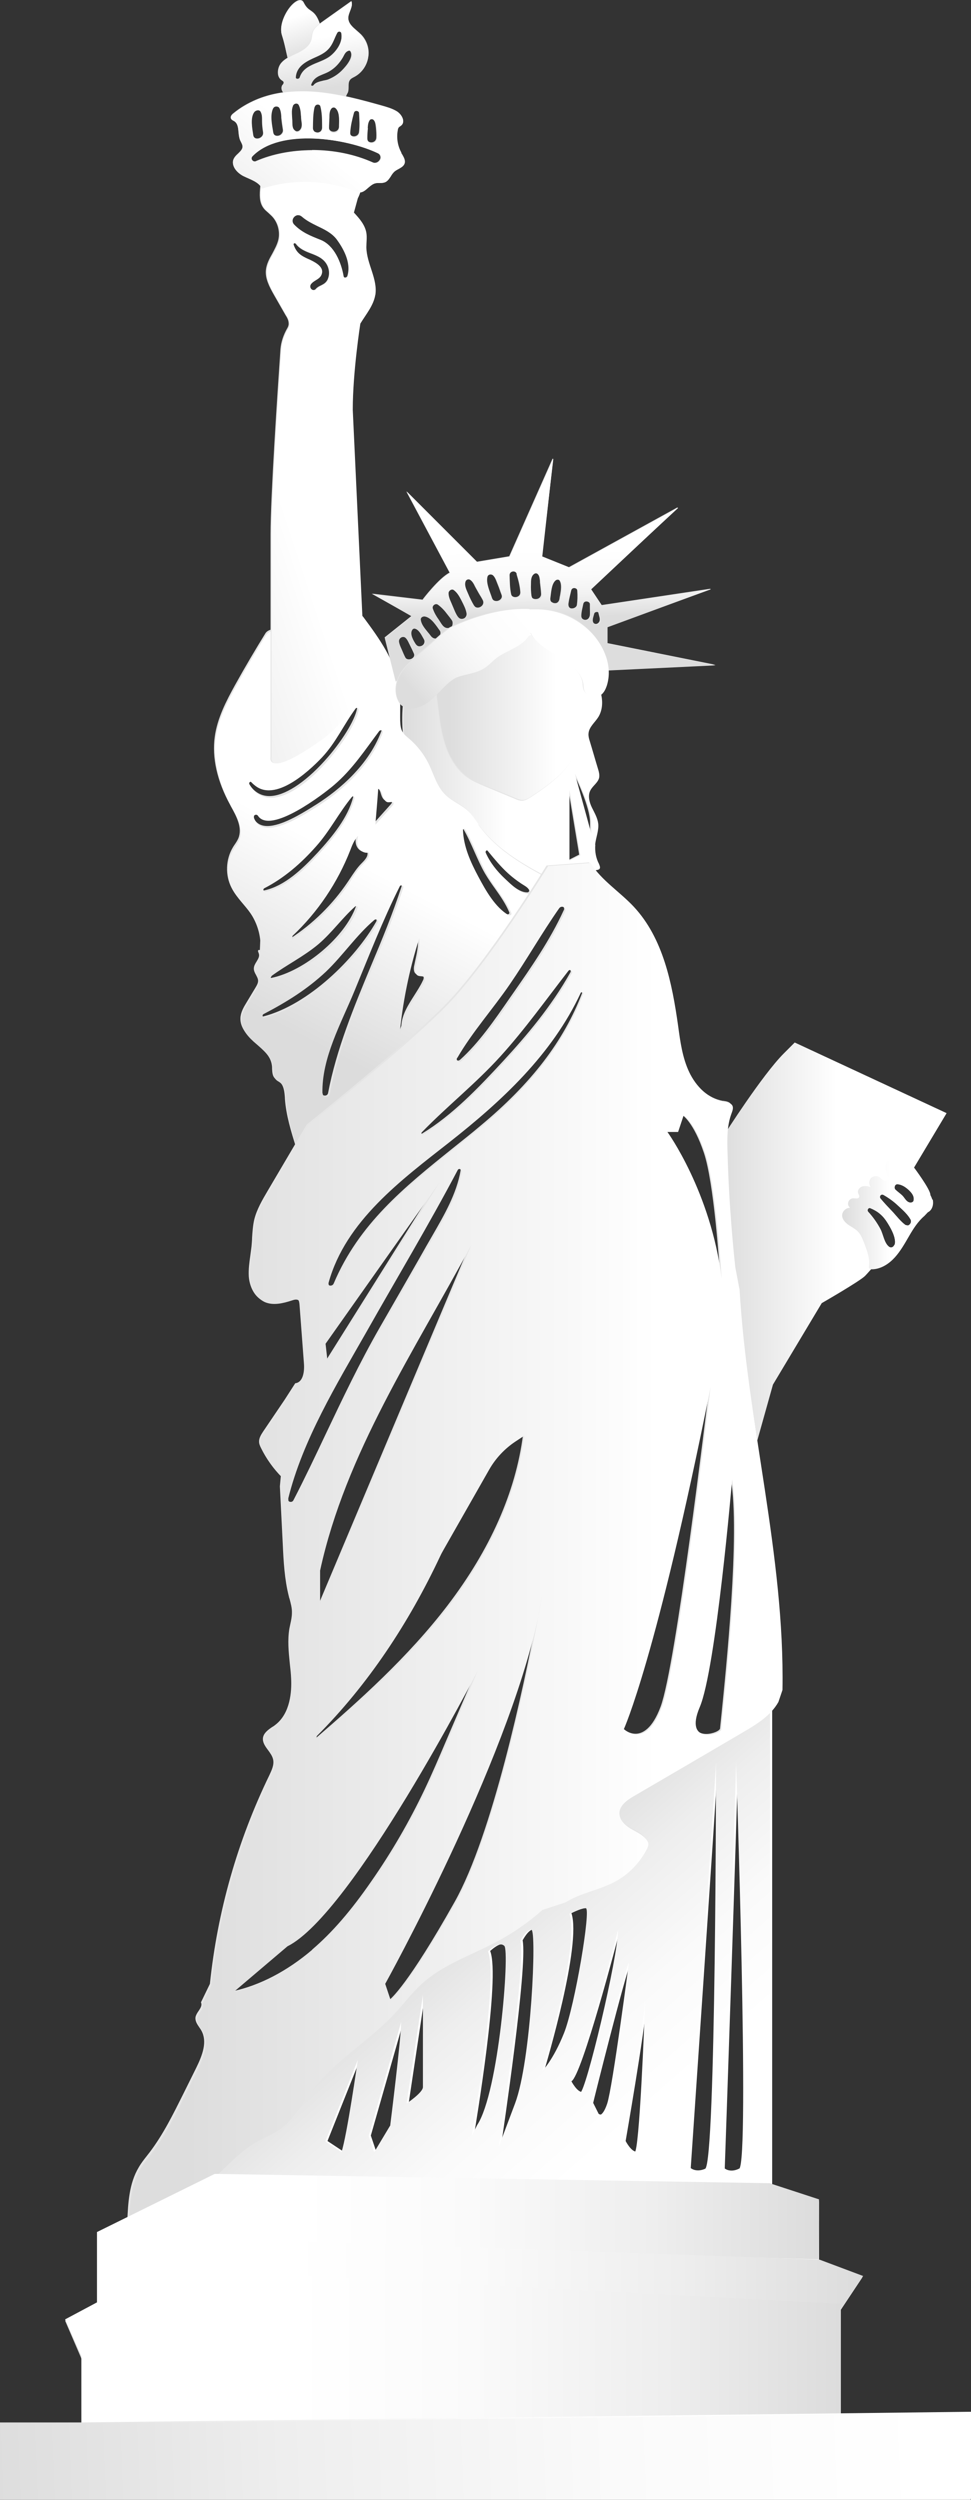 <?xml version="1.0" encoding="UTF-8"?><svg id="b" xmlns="http://www.w3.org/2000/svg" xmlns:xlink="http://www.w3.org/1999/xlink" viewBox="0 0 49.96 128.53"><rect x="0" y="0" width="49.96" height="128.53" fill="#333333" stroke="none"/><defs><linearGradient id="e" x1="6.74" y1="116.37" x2="40.83" y2="112.4" gradientUnits="userSpaceOnUse"><stop offset="0" stop-color="#dcdcdc"/><stop offset=".23" stop-color="#eee"/><stop offset=".48" stop-color="#fafafa"/><stop offset=".72" stop-color="#fff"/></linearGradient><linearGradient id="f" x1="7.1" y1="118.48" x2="30.89" y2="116.67" xlink:href="#e"/><linearGradient id="g" x1="3.18" y1="121.69" x2="45.92" y2="119.95" gradientUnits="userSpaceOnUse"><stop offset="0" stop-color="#dcdcdc"/><stop offset=".29" stop-color="#eee"/><stop offset=".6" stop-color="#fafafa"/><stop offset=".9" stop-color="#fff"/></linearGradient><linearGradient id="h" x1="36.98" y1="63.84" x2="48.7" y2="63.84" gradientUnits="userSpaceOnUse"><stop offset="0" stop-color="#dcdcdc"/><stop offset=".52" stop-color="#fff"/></linearGradient><linearGradient id="i" x1="15.97" y1="3.2" x2="15.05" y2=".3" gradientUnits="userSpaceOnUse"><stop offset=".09" stop-color="#ddd"/><stop offset=".81" stop-color="#fff"/></linearGradient><linearGradient id="j" x1="16.88" y1="4.86" x2="16.35" y2="1.26" xlink:href="#i"/><linearGradient id="k" x1="20.76" y1="38.8" x2="30.96" y2="38.8" xlink:href="#h"/><linearGradient id="l" x1="14.07" y1="52.58" x2="22.34" y2="36.67" xlink:href="#h"/><linearGradient id="m" x1="22.46" y1="36.86" x2="30.11" y2="36.86" xlink:href="#i"/><linearGradient id="n" x1="23.98" y1="97.27" x2="37.43" y2="112.65" xlink:href="#e"/><linearGradient id="o" x1="43.33" y1="62.41" x2="47.99" y2="62.41" xlink:href="#h"/><linearGradient id="p" x1="27.98" y1="26.69" x2="28.05" y2="32.21" gradientUnits="userSpaceOnUse"><stop offset=".29" stop-color="#fff"/><stop offset=".52" stop-color="#fbfbfb"/><stop offset=".71" stop-color="#f1f1f1"/><stop offset=".88" stop-color="#e0e0e0"/><stop offset=".91" stop-color="#ddd"/></linearGradient><linearGradient id="q" x1="6.61" y1="79.31" x2="40.25" y2="79.31" xlink:href="#i"/><linearGradient id="r" x1="1.45" y1="28.17" x2="16.94" y2="23.08" xlink:href="#i"/><linearGradient id="s" x1="22.29" y1="38.06" x2="29.7" y2="31.72" gradientUnits="userSpaceOnUse"><stop offset=".09" stop-color="#ddd"/><stop offset=".12" stop-color="#e0e0e0"/><stop offset=".32" stop-color="#f1f1f1"/><stop offset=".53" stop-color="#fbfbfb"/><stop offset=".79" stop-color="#fff"/></linearGradient><linearGradient id="t" x1="19.8" y1="2.89" x2="9.19" y2="16.26" gradientUnits="userSpaceOnUse"><stop offset=".34" stop-color="#fff"/><stop offset=".91" stop-color="#ddd"/></linearGradient><linearGradient id="u" x1="4.99" y1="115.1" x2="42.14" y2="115.1" gradientUnits="userSpaceOnUse"><stop offset=".28" stop-color="#fff"/><stop offset=".52" stop-color="#fafafa"/><stop offset=".77" stop-color="#eee"/><stop offset="1" stop-color="#dcdcdc"/></linearGradient><linearGradient id="v" x1="3.35" y1="118.14" x2="44.41" y2="118.14" xlink:href="#u"/><linearGradient id="w" x1="4.19" y1="121.1" x2="43.26" y2="121.1" xlink:href="#u"/><linearGradient id="x" x1="0" y1="126.23" x2="49.96" y2="126.23" xlink:href="#e"/><linearGradient id="y" x1="-1.17" y1="127.64" x2="53.33" y2="125.42" xlink:href="#g"/></defs><g id="c"><g id="d"><polygon points="5.03 114.85 5.03 118.48 11.17 115.41 42.14 116.25 42.14 113.18 39.63 112.34 11.09 111.86 5.03 114.85" fill="url(#e)" stroke-width="0"/><polygon points="3.35 119.32 4.19 121.27 11.17 117.64 41.58 118.48 43.26 118.76 44.37 117.09 42.14 116.25 11.17 115.13 3.35 119.32" fill="url(#f)" stroke-width="0"/><polygon points="4.19 120.15 4.19 124.62 15.91 125.46 43.26 124.62 43.26 118.48 11.17 116.81 4.19 120.15" fill="url(#g)" stroke-width="0"/><path d="m48.7,57.23l-7.81-3.63-.56.56c-1.12,1.12-3.07,4.19-3.07,4.19l-.28,2.79,1.98,12.94.81-2.89,2.51-4.19s1.95-1.12,2.23-1.4c.04-.04.15-.16.3-.33.24-.28.59-.69.97-1.14-.02-.01-.04-.02-.06-.04-.23-.2-.28-.62-.42-.89-.17-.32-.39-.63-.63-.89-.07-.08,0-.23.11-.19.39.16.66.39.88.75.15.24.38.63.39.95.22-.27.45-.55.66-.81-.04,0-.08,0-.13-.03-.24-.18-.43-.43-.63-.65-.22-.23-.44-.46-.64-.7-.09-.11.02-.26.15-.19.28.16.53.34.76.56.23.21.49.44.64.71.02.03.02.07.02.1.54-.67.96-1.23.99-1.37,0,0,0-.01,0-.01,0-.28-.84-1.4-.84-1.4l1.67-2.79Zm-1.69,4.49c-.02.12-.16.14-.25.1-.15-.06-.22-.23-.33-.34-.11-.11-.25-.2-.36-.31-.09-.09-.03-.3.12-.28.21.02.39.14.55.28.16.15.31.32.27.55Z" fill="url(#h)" stroke-width="0"/><path d="m14.97,3.26c-.11,0-.17-.26-.25-.62-.05-.24-.12-.54-.21-.83-.15-.44.09-1.01.34-1.36.2-.28.43-.45.59-.45.08,0,.15.04.19.13.12.24.24.33.36.41.16.11.32.23.48.71.28.83-.27,1.39-.28,1.4,0,0-.84.28-1.12.56-.04.04-.07.06-.1.06h0Z" fill="#e5e5e5" stroke-width="0"/><path d="m16.47,1.28c-.28-.84-.56-.56-.84-1.12-.28-.56-1.4.84-1.12,1.67.28.84.28,1.67.56,1.4s1.12-.56,1.12-.56c0,0,.56-.56.28-1.4Z" fill="url(#i)" stroke-width="0"/><path d="m17.71,5.12c-.76-.1-1.55-.21-2.34-.21-.06,0-.11,0-.17,0h-.02s-.07,0-.11,0c-.12,0-.27,0-.39-.07-.09-.05-.17-.14-.19-.24-.02-.07-.01-.14.02-.2,0-.02.02-.03.03-.04.03-.04.06-.08.05-.13,0-.04-.05-.07-.09-.1,0,0-.01,0-.02-.01-.1-.07-.17-.19-.18-.33-.02-.19.04-.41.17-.56.18-.21.44-.33.69-.45.05-.02.1-.05.15-.07.4-.2.62-.41.69-.67.02-.06.03-.12.03-.18.01-.07.02-.15.05-.22.08-.22.29-.37.45-.49L18.08.05h0c.06.16,0,.32-.07.49-.05.12-.1.25-.09.38,0,.28.23.47.45.66.08.07.15.13.22.2.29.3.43.74.36,1.14-.06.41-.32.79-.69.98-.02,0-.03.02-.05.02-.08.04-.15.08-.2.15-.08.1-.08.23-.08.36,0,.13,0,.26-.08.36l-.15.32h0Zm.22-2.54s-.02,0-.03,0c-.14.05-.2.15-.26.27-.02.04-.04.07-.06.11-.15.26-.36.48-.61.64-.13.08-.26.14-.38.19-.26.1-.48.19-.61.51,0,.03,0,.05,0,.07.02.02.05.04.08.04s.06-.01.08-.04c.1-.14.31-.18.51-.23.11-.02.21-.04.29-.08.23-.1.43-.23.61-.4.07-.07.71-.68.47-1.03-.02-.03-.06-.05-.09-.05Zm-.48-.98s-.07.02-.09.05c-.06.1-.1.2-.15.31-.07.15-.14.31-.25.46-.22.27-.5.4-.8.54-.03.01-.05.02-.08.04-.43.19-.83.44-.87.95,0,.03,0,.05.02.07.02.02.05.03.08.03.04,0,.09-.02.11-.07.14-.45.55-.62.95-.78.24-.1.49-.2.68-.37.31-.27.6-.71.51-1.15-.01-.05-.06-.08-.1-.08Z" fill="#e5e5e5" stroke-width="0"/><path d="m18.59,1.81c-.26-.27-.66-.49-.67-.87,0-.3.27-.59.16-.87-.51.36-1.02.73-1.53,1.09-.18.13-.38.28-.45.49-.05.13-.04.27-.08.4-.09.32-.4.53-.69.67-.3.15-.62.27-.84.52-.21.25-.26.69.01.89.04.03.1.06.11.11.01.07-.05.12-.08.18-.09.15.01.36.17.44.16.08.34.07.51.07.84-.02,1.68.1,2.51.21l.14-.31c.15-.2,0-.52.15-.72.06-.08.16-.12.25-.17.36-.2.62-.57.68-.98s-.08-.84-.36-1.14Zm-3.16,2.19c-.04.11-.22.1-.21-.03.04-.51.44-.76.87-.96.33-.15.65-.27.88-.57.18-.23.25-.51.39-.76.05-.08.18-.07.2.03.09.43-.19.87-.51,1.15-.51.44-1.4.42-1.63,1.14Zm2.15-.3c-.18.17-.39.3-.61.4-.23.1-.65.09-.79.3-.06.08-.2.03-.16-.07.18-.47.61-.45.99-.7.25-.16.45-.38.61-.64.1-.16.13-.32.32-.38.05-.02.1.01.12.05.22.31-.25.84-.47,1.04Z" fill="url(#j)" stroke-width="0"/><path d="m27.74,45.26c-.33,0-.69-.1-1.04-.28-.43-.23-.81-.56-1.17-.88l-3.3-2.93c-.24-.21-.48-.43-.66-.69-.19-.27-.31-.57-.4-.8-.37-1.02-.53-2.12-.46-3.21.01-.17.03-.37.1-.56.08-.21.22-.39.35-.54,1.21-1.46,2.88-2.5,4.73-2.94.4-.1.74-.14,1.05-.14.34,0,.64.05.91.17.29.12.54.31.79.49l1.34.99c.26.19.53.42.55.73l.34,1.03c.09.43.04.83-.15,1.13-.06.09-.13.18-.2.27-.15.18-.3.36-.31.59,0,.13.03.25.06.37l.44,1.48c.04.12.08.27.05.4-.03.16-.14.28-.25.4-.08.09-.16.18-.21.28-.11.22-.08.51.08.86.03.06.06.13.09.19.1.2.21.41.24.64.03.23-.03.46-.08.69-.03.13-.06.27-.08.4-.04.34.03.69.19.98.03.06.09.17.03.25-.03.04-.08.05-.13.06-.45.09-.92.14-1.39.14h0c-.15,0-.29,0-.44-.01-.04,0-.08,0-.11,0-.21,0-.34.05-.39.17,0,.02-.02.04-.02.06-.01.04-.02.07-.05.1-.03.04-.08.05-.13.06-.12.03-.25.04-.38.04Zm1.51-1.04l.55-.28-.55-3.31v3.59Zm1.11-1.41v-.53c0-.77-.71-2.25-.82-2.48l.82,3.02Z" fill="#e5e5e5" stroke-width="0"/><path d="m30.62,43.43c.04-.37.2-.73.16-1.09-.04-.3-.2-.56-.33-.83-.13-.27-.21-.6-.08-.86.12-.25.41-.41.46-.68.02-.13-.01-.27-.05-.4-.15-.49-.29-.99-.44-1.48-.04-.12-.07-.25-.06-.37.02-.34.33-.57.51-.86.2-.33.23-.74.15-1.12l-.34-1.03c-.01-.31-.29-.54-.55-.73-.45-.33-.9-.66-1.34-.99-.25-.18-.5-.37-.79-.49-.61-.26-1.32-.18-1.96-.03-1.84.44-3.52,1.49-4.72,2.94-.14.17-.27.34-.35.54-.07.18-.09.37-.1.56-.07,1.08.09,2.18.46,3.2.1.28.22.56.4.8.19.26.43.47.66.69,1.1.98,2.2,1.96,3.3,2.93.36.32.73.65,1.17.88.43.23.94.35,1.41.23.05-.01.1-.03.13-.06.04-.04.05-.11.07-.16.08-.17.32-.18.51-.16.61.04,1.22,0,1.82-.13.05-.01.1-.02.13-.06.05-.07,0-.17-.03-.25-.16-.3-.22-.65-.19-.99Zm-1.32.82v-3.63l.56,3.35-.56.28Zm1.12-1.4l-.84-3.07s.84,1.67.84,2.51v.56Z" fill="url(#k)" stroke-width="0"/><path d="m15.23,58.99c-.25-.81-.51-1.64-.57-2.49v-.03c-.02-.32-.05-.68-.3-.87-.03-.02-.06-.04-.09-.06-.05-.03-.1-.06-.13-.1-.12-.12-.13-.3-.14-.48,0-.06,0-.12-.01-.18-.06-.5-.49-.86-.86-1.18h0c-.39-.34-.78-.75-.76-1.25.01-.3.17-.57.31-.8l.47-.78c.06-.1.13-.22.13-.34,0-.11-.06-.21-.11-.31-.06-.1-.11-.21-.11-.32,0-.13.07-.25.14-.36.09-.15.17-.28.11-.43,0,0,0-.02-.01-.03-.02-.04-.03-.07-.02-.11,0-.02.03-.03.05-.03.02,0,.03,0,.04.01l.02-.5c-.05-.52-.24-1.02-.54-1.46-.12-.17-.26-.34-.39-.49-.2-.24-.41-.48-.55-.76-.33-.64-.3-1.45.07-2.07.03-.05.06-.1.09-.14.07-.1.14-.21.19-.32.23-.55-.1-1.15-.39-1.67l-.03-.06c-.67-1.22-.94-2.43-.79-3.5.13-.95.59-1.84,1.05-2.67.51-.92,1.05-1.83,1.6-2.72h0s-.03.05-.03.05c.07-.09.18-.15.29-.17h0s0,0,0,0c.23.61.15,1.28.07,1.93,0,.08-.02.16-.03.24-.12,1.01-.12,2.04-.02,3.05.04.36.15.57.34.62.03,0,.06.01.09.01.12,0,.24-.06.35-.12,1.09-.6,1.95-1.53,2.8-2.51.24-.27.51-.58.66-.95.28-.67.15-1.42.01-2.14-.07-.36-.13-.72-.15-1.08h0s0,0,0,0c.04-.02.08-.04.13-.04.2,0,.38.22.45.32.76,1.03,1.63,2.2,1.82,3.57.06.4.05.81.05,1.21,0,.17,0,.35,0,.52,0,.19.01.39.11.55.08.14.2.24.32.34.02.02.04.03.05.05.4.34.74.77.97,1.25.08.16.15.33.22.5.17.4.34.82.66,1.13.18.17.39.3.6.42.21.12.42.25.6.42.16.15.28.33.4.51.04.05.07.11.11.16,1.02,1.44,2.67,2.29,4.13,3.04h0s0,0,0,0c-.04.06-3.93,5.54-5.58,6.65-1.65,1.1-7.8,6.92-7.86,6.98h0s0,0,0,0Zm5.34-13.53s-.06.02-.07.05c-.7,1.4-1.3,2.87-1.88,4.29-.15.36-.3.74-.46,1.11-.13.33-.28.65-.43.99-.61,1.37-1.24,2.79-1.21,4.25,0,.12.11.18.2.18.07,0,.14-.04.16-.13.43-2.26,1.33-4.42,2.2-6.52.56-1.33,1.13-2.71,1.58-4.1.01-.03,0-.06-.01-.07-.02-.03-.05-.04-.09-.04Zm.92,2.73c-.51,1.62-.85,3.3-1.01,5l.17-.45c.03-.58.36-1.08.67-1.57.15-.24.31-.48.43-.74.04-.07.07-.16.03-.23-.04-.06-.12-.07-.2-.08-.05,0-.11-.01-.15-.03-.17-.08-.15-.34-.11-.48.01-.05.02-.1.03-.15.09-.41.19-.84.15-1.26Zm-2.23-.99s-.06.01-.08.03c-.51.43-.95.95-1.38,1.46-.35.41-.71.83-1.11,1.21-1.05,1-2.21,1.66-3.21,2.18-.04.02-.05.06-.04.1,0,.04.04.08.09.08,0,0,.02,0,.02,0,2.32-.6,4.72-2.96,5.81-4.88.02-.04.02-.08,0-.11-.02-.04-.06-.06-.1-.06Zm-1.02-.68s-.04,0-.05.02c-.32.29-.61.61-.9.93-.31.34-.63.7-.98,1-.44.38-.94.69-1.41.98-.33.21-.68.42-1,.66-.04.03-.05.07-.04.11.01.04.04.06.08.06,0,0,.02,0,.02,0,1.71-.35,3.79-2.1,4.35-3.67,0-.02,0-.04,0-.06-.01-.02-.04-.03-.07-.03Zm.1-3.59c-.18.19-.28.44-.38.69l-.02.05c-.65,1.66-1.68,3.18-2.97,4.4l-.03.18c1.16-.75,2.18-1.76,2.95-2.9.04-.06.08-.12.12-.18.18-.27.36-.55.59-.78.16-.16.38-.38.29-.6-.03.01-.07.02-.1.02-.16,0-.34-.11-.42-.27-.09-.16-.1-.38-.03-.6Zm5.45-.38s-.03,0-.04.02c0,0-.01.02-.01.04.03.85.4,1.66.79,2.4.33.62.82,1.55,1.55,1.99.01,0,.03.01.04.01.03,0,.07-.02.08-.04,0-.01.02-.04,0-.07-.18-.43-.45-.82-.72-1.2-.18-.25-.36-.51-.52-.78-.21-.36-.38-.75-.55-1.13-.18-.4-.36-.82-.59-1.2,0-.02-.03-.03-.05-.03Zm1.19,1.11s-.04.01-.06.04c-.02.02-.02.05,0,.08.21.47.52.9.99,1.34.03.03.06.05.09.08.3.29.72.68,1.11.68,0,0,.02,0,.03,0,.03,0,.06-.02.08-.05.01-.03.01-.06,0-.08-.09-.15-.22-.24-.36-.32-.03-.02-.07-.04-.1-.06-.24-.15-.46-.33-.67-.52-.34-.31-.64-.67-.93-1.02-.04-.05-.08-.1-.12-.14-.01-.02-.03-.03-.05-.03Zm-6.9-2.78s-.04,0-.05.02c-.32.38-.59.79-.86,1.2-.3.46-.62.93-.99,1.36-.87.98-1.74,1.68-2.66,2.15-.04.02-.05.05-.04.09,0,.04.05.08.1.08,0,0,.01,0,.02,0,1.05-.23,1.94-1.08,2.75-1.95.75-.82,1.56-1.8,1.82-2.85,0-.02,0-.05-.02-.07-.02-.02-.04-.03-.06-.03Zm-4.98.94s-.07.02-.09.04c-.01.02-.02.04-.01.08.12.35.37.53.76.53.72,0,1.74-.63,2.23-.93.04-.02.08-.05.11-.07,1.01-.61,2.81-1.94,3.53-3.9.01-.03,0-.05,0-.08-.02-.02-.05-.04-.08-.04s-.07.01-.09.04c-.14.19-.28.38-.42.57-.59.8-1.14,1.56-1.9,2.21-.56.48-2.4,1.84-3.38,1.84-.25,0-.44-.09-.55-.26-.02-.03-.05-.05-.09-.05Zm6.14.41v.09s.87-.97.87-.97c.03-.04.07-.08.05-.13-.01-.04-.04-.05-.09-.05-.03,0-.06,0-.09,0-.03,0-.06,0-.08,0-.18,0-.26-.23-.29-.32-.04-.14-.09-.32-.24-.37l-.14,1.74Zm-6.41-2.11s-.05.02-.07.04c-.01.02-.01.05,0,.07.27.46.64.7,1.1.7.76,0,1.8-.66,2.84-1.81.87-.96,1.57-2.1,1.67-2.69,0-.03,0-.06-.02-.08-.02-.02-.04-.03-.07-.03-.03,0-.06.01-.07.04-.23.32-.43.65-.63.98-.31.52-.64,1.06-1.09,1.53-.48.51-1.71,1.7-2.74,1.7-.35,0-.65-.14-.88-.42-.01-.02-.03-.02-.05-.02Z" fill="#e5e5e5" stroke-width="0"/><path d="m24.62,42.38c-.16-.23-.31-.47-.51-.66-.35-.34-.84-.51-1.19-.85-.45-.43-.6-1.07-.88-1.63-.24-.47-.57-.9-.97-1.24-.14-.12-.29-.23-.37-.39-.09-.17-.1-.36-.11-.55-.01-.58.03-1.15-.05-1.73-.19-1.34-1.02-2.49-1.82-3.57-.14-.19-.38-.4-.58-.28.05,1.09.56,2.22.14,3.23-.15.36-.41.66-.67.95-.83.95-1.7,1.9-2.8,2.51-.14.07-.29.15-.44.11-.24-.07-.32-.37-.34-.62-.1-1.01-.09-2.04.02-3.05.08-.73.22-1.49-.04-2.17-.13.03-.25.11-.32.22l.06-.1c-.56.89-1.09,1.8-1.6,2.72-.47.84-.92,1.71-1.05,2.67-.16,1.21.21,2.43.79,3.5.3.54.66,1.16.42,1.74-.07.17-.18.31-.28.47-.38.61-.41,1.42-.07,2.06.24.46.64.82.94,1.25.3.43.48.94.54,1.46l-.02.53s-.07-.05-.09,0c-.01.05.02.09.03.13.11.26-.24.51-.25.79,0,.23.22.41.22.63,0,.12-.06.24-.13.34-.16.26-.31.52-.47.78-.15.25-.3.51-.31.8-.02.5.38.92.76,1.24.38.33.81.69.87,1.19.03.23-.01.49.15.65.06.07.15.1.22.16.26.2.28.58.3.91.06.85.31,1.68.57,2.49,0,0,6.19-5.86,7.87-6.98s5.58-6.65,5.58-6.65c-1.53-.79-3.13-1.63-4.13-3.04Zm-4.64-1.13c.1,0,.24-.05.27.04.01.05-.02.09-.05.13-.29.33-.59.65-.88.98v-.1c.05-.58.1-1.16.14-1.74.15.05.2.22.24.37.04.15.13.32.29.32Zm-7.15-.94c-.04-.07.06-.16.12-.09,1.03,1.21,2.91-.53,3.62-1.28.72-.77,1.11-1.67,1.72-2.5.06-.09.18-.03.16.07-.24,1.47-4.18,6.3-5.62,3.81Zm.24,1.71c-.04-.12.13-.18.2-.08.64.99,3.4-1.13,3.92-1.58.94-.8,1.59-1.8,2.32-2.77.06-.08.22-.04.18.08-.6,1.65-2.06,3-3.53,3.9-.66.4-2.68,1.72-3.1.46Zm.9,8.16c.79-.58,1.66-1,2.42-1.64.69-.59,1.21-1.33,1.88-1.93.05-.05.16,0,.13.08-.58,1.62-2.69,3.33-4.35,3.67-.11.02-.16-.11-.07-.17Zm-.3-4.33c-.1.02-.17-.12-.07-.18,1.03-.53,1.9-1.29,2.66-2.15.71-.79,1.18-1.74,1.85-2.55.05-.06.15,0,.13.08-.27,1.06-1.09,2.05-1.82,2.85-.74.8-1.66,1.71-2.75,1.95Zm4.3-.44c-.78,1.15-1.79,2.15-2.95,2.9l.03-.19c1.3-1.22,2.32-2.74,2.97-4.4.1-.27.21-.54.41-.75-.06.2-.07.43.02.61s.32.31.52.25c.09.22-.12.43-.29.6-.28.28-.49.63-.71.96Zm-4.34,6.91c-.1.03-.17-.12-.07-.18,1.17-.61,2.24-1.27,3.21-2.18.88-.84,1.57-1.88,2.49-2.66.1-.08.25.02.18.14-1.13,2.01-3.54,4.29-5.81,4.88Zm2.96,3.89c-.04-1.82.96-3.59,1.64-5.24.75-1.81,1.46-3.65,2.34-5.4.05-.1.21-.03.18.07-1.15,3.57-3.09,6.92-3.78,10.62-.04.22-.37.16-.37-.05Zm5.24-5.71c-.38.77-1.05,1.45-1.1,2.31l-.18.47c.16-1.71.5-3.4,1.02-5.03.05.48-.08.96-.18,1.43-.04.17-.05.4.11.48.12.06.29,0,.35.11.04.07.01.16-.02.24Zm4.34-3.44c-.71-.43-1.18-1.28-1.56-1.99-.4-.75-.76-1.54-.79-2.4,0-.06.08-.08.11-.03.44.75.71,1.58,1.14,2.33.38.67.95,1.27,1.24,1.98.03.08-.07.14-.14.1Zm1.04-1.11c-.44.02-.92-.48-1.23-.77-.41-.39-.76-.82-.99-1.34-.03-.07.06-.17.12-.09.33.4.66.81,1.04,1.16.21.19.43.36.67.52.18.12.35.19.46.39.03.06,0,.13-.08.14Z" fill="url(#l)" stroke-width="0"/><path d="m26.85,41.17c-.13,0-.25-.05-.36-.1l-1.52-.63c-.33-.14-.66-.27-.95-.48-.61-.44-.94-1.11-1.11-1.6-.21-.62-.3-1.29-.38-1.93l-.1-.78c-.01-.1-.03-.21,0-.31.05-.21.23-.35.41-.49.56-.41,1.13-.82,1.7-1.21l2.99-1.03c.28.08.55.2.75.3.85.43,1.37.89,1.62,1.46.3.69.18,1.46.05,2.21-.04.24-.08.49-.11.74-.01.1-.02.2-.03.29-.02.23-.04.47-.09.7-.27,1.17-1.33,1.96-2.4,2.67-.13.08-.29.19-.46.19,0,0-.01,0-.02,0h0Z" fill="#e5e5e5" stroke-width="0"/><path d="m24.57,33.61c-.57.39-1.14.8-1.7,1.21-.17.13-.36.28-.41.49-.02.1,0,.2,0,.31.03.26.06.52.1.78.08.65.16,1.31.38,1.93.21.62.57,1.21,1.11,1.59.29.21.62.35.95.48.51.21,1.01.42,1.52.63.12.05.24.1.37.1.17,0,.32-.1.46-.19,1.02-.68,2.13-1.47,2.4-2.67.07-.32.08-.66.12-.99.1-.99.45-2.03.05-2.95-.3-.68-.95-1.12-1.62-1.46-.24-.12-.49-.23-.75-.3l-2.99,1.03Z" fill="url(#m)" stroke-width="0"/><path d="m11.17,111.83l5.67-5.94,6.98-6.42,9.77-8.65,3.55-1.52c.23-.1.43-.26.57-.47l2.02-3.04v26.52l-28.55-.48Zm26.12-.34s.12.11.35.11c.15,0,.31-.05.48-.14.51-.28-.09-18.88-.15-20.78-.03,1.96-.67,20.61-.68,20.81h0Zm-1.75-.02s.13.12.37.12c.14,0,.3-.04.46-.12.52-.26.55-18.87.56-20.77-.1,1.96-1.38,20.58-1.39,20.77h0Zm-2.25-8.59c-.14,1.69-1.09,7.14-1.1,7.2,0,0,.28.55.56.55.19,0,.41-4.14.54-7.75Zm-15.61,7.75c.26-.8.78-4.37.83-4.71l-1.66,4.16.83.55Zm1.4-.83l.28.83.83-1.39s.55-4.4.56-5.28l-1.67,5.84Zm8.37-10.6c-.27,0-.55.55-.56.56.27,1.34-1.03,10-1.11,10.57l.83-2.2c.5-1.33.74-4.04.83-5.14.14-1.87.16-3.6.03-3.77,0,0-.01-.01-.02-.01Zm-2.23,1.11c.54,1.35-.76,9.01-.83,9.47l.27-.54c.67-1.01,1.08-3.92,1.22-5.13.24-1.99.32-3.93.18-4.08-.05-.05-.12-.08-.19-.08-.27,0-.61.33-.64.35Zm5.58,8.37s.04.04.11.04c.11,0,.27-.1.44-.6.27-.8,1.06-6.84,1.11-7.24-.3.66-1.93,7.17-1.94,7.24l.28.56Zm-9.77-.56c.07-.05.83-.57.83-.83v-4.7l-.83,5.53Zm8.37-1.11s.29.55.55.55,1.93-6.76,1.95-8.34c-.12.47-1.96,7.5-2.5,7.79Zm0-8.65c.54,1.62-1.3,7.76-1.39,8.08.07-.08.59-.66,1.11-1.94.29-.73.64-2.39.85-3.6.26-1.52.38-2.67.29-2.81,0,0-.01-.01-.02-.01-.27,0-.79.26-.83.28Z" fill="#fff" stroke-width="0"/><path d="m33.49,90.85l-9.77,8.65-6.98,6.42-5.66,5.94,28.54.48v-26.51l-2.02,3.03c-.14.21-.34.37-.57.47l-3.55,1.52Zm-15.91,19.81l-.84-.56,1.67-4.19s-.56,3.91-.84,4.74Zm2.51-1.4l-.84,1.4-.28-.84,1.67-5.86c0,.84-.56,5.3-.56,5.3Zm1.67-1.95c0,.28-.84.84-.84.84l.84-5.58v4.74Zm2.51,2.51s1.4-8.09.84-9.49c0,0,.56-.56.84-.28s-.28,7.53-1.4,9.21l-.28.56Zm2.23-1.67l-.84,2.23s1.4-9.21,1.12-10.6c0,0,.28-.56.56-.56s0,6.7-.84,8.93Zm1.4-1.67s1.95-6.42,1.4-8.09c0,0,.56-.28.84-.28s-.56,5.02-1.12,6.42c-.56,1.4-1.12,1.95-1.12,1.95Zm1.95,1.12c-.28,0-.56-.56-.56-.56.56-.28,2.51-7.81,2.51-7.81,0,1.4-1.67,8.37-1.95,8.37Zm.84,1.12l-.28-.56s1.67-6.7,1.95-7.26c0,0-.84,6.42-1.12,7.26-.28.84-.56.56-.56.56Zm2.51-5.98c-.04,1.12-.3,7.93-.55,7.93-.28,0-.56-.56-.56-.56,0,0,1.03-5.92,1.11-7.38,0-.1,0-.16,0-.16,0,.04,0,.1,0,.16Zm3.08,8.77c-.56.28-.84,0-.84,0,0,0,1.4-20.37,1.4-20.93,0,0,0,20.65-.56,20.93Zm1.75-.01c-.55.3-.84.03-.84.03,0,0,.7-20.41.68-20.96,0,0,.71,20.64.16,20.94Z" fill="url(#n)" stroke-width="0"/><path d="m47.97,61.68c-.03-.09-.06-.17-.11-.25-.08-.14-.19-.26-.3-.38-.28-.31-.56-.62-.84-.94-.12-.13-.23-.26-.36-.38-.12-.11-.26-.21-.42-.2-.18.02-.33.19-.36.37-.03.18.02.37.09.54.03.06.06.13.03.2-.04.08-.16.09-.25.04-.08-.04-.14-.12-.22-.17-.14-.08-.33-.04-.43.08-.1.12-.1.32,0,.44-.14-.04-.29-.07-.43-.03-.14.04-.26.19-.22.33.02.08.09.16.05.23-.04.09-.19.05-.3.05-.11,0-.22.08-.25.19-.04.11,0,.23.09.3-.21-.01-.41.18-.41.39,0,.19.14.35.3.47.15.11.33.19.47.32.2.18.29.45.39.7.13.35.27.73.22,1.1,0,.04,0,.07,0,.11.02.04.06.06.11.07.03,0,.07,0,.1,0,.44-.03.83-.29,1.12-.61s.51-.71.73-1.09c.22-.38.46-.76.79-1.04l.18-.19c.23-.11.31-.41.25-.66Zm-1.78-.8c.21.02.39.14.55.28.16.15.31.32.27.55-.02.12-.16.14-.25.1-.15-.06-.22-.23-.33-.34-.11-.11-.25-.2-.36-.31-.09-.09-.03-.3.12-.28Zm-.18,3.13c-.04.1-.14.15-.23.11-.02-.01-.04-.02-.06-.04-.23-.2-.28-.62-.42-.89-.17-.32-.39-.63-.63-.89-.07-.08,0-.23.11-.19.39.16.66.39.88.75.15.24.38.63.39.95,0,.07,0,.14-.03.2Zm.69-1.01s-.08,0-.13-.03c-.24-.18-.43-.43-.63-.65-.22-.23-.44-.46-.64-.7-.09-.11.02-.26.15-.19.28.16.53.34.76.56.23.21.49.44.64.71.02.03.02.07.02.1,0,.1-.08.19-.17.21Z" fill="url(#o)" stroke-width="0"/><path d="m19.78,32.78l1.39-1.11-2.04-1.14h.1s2.51.3,2.51.3c0-.01.84-1.11,1.39-1.39l-2.23-4.18h0s3.63,3.62,3.63,3.62l1.67-.28,2.23-5.02.04.02-.59,5,1.39.56,5.58-3.07.04.03-4.5,4.16.56.83,5.59-.84.03.03-5.34,1.93v.83l5.58,1.12h0s-5.86.29-5.86.29h0s0-.64-.38-1.33c-.35-.64-1.1-1.45-2.68-1.74-.19-.03-.39-.05-.59-.05-1.56,0-3.36,1-4.6,1.84-1.34.91-2.33,1.83-2.34,1.84h0s-.56-2.24-.56-2.24Zm.93-.06c-.06,0-.12.03-.16.08-.04.05-.06.1-.05.16.01.13.06.24.12.35,0,.02.01.03.02.05.02.04.03.08.05.12.04.1.09.2.14.3.04.08.12.12.21.12.1,0,.19-.05.24-.12.03-.04.05-.11.01-.19-.05-.12-.11-.24-.17-.36l-.03-.06s-.02-.05-.04-.08c-.05-.11-.11-.23-.2-.31-.04-.04-.09-.06-.14-.06Zm.57-.42s-.08.03-.1.06c-.14.22.1.59.2.75.05.07.12.12.2.12.09,0,.19-.05.23-.13.04-.07.04-.16,0-.23-.02-.03-.03-.06-.05-.09-.11-.2-.25-.45-.47-.48,0,0,0,0,0,0Zm.52-.64c-.05,0-.11.02-.14.06-.03.03-.04.07-.03.1.02.25.2.46.37.67.06.07.11.13.16.2.06.08.15.14.24.14.05,0,.09-.01.13-.04.07-.04.12-.12.13-.2.01-.07,0-.13-.04-.18-.03-.04-.07-.09-.1-.14-.18-.25-.4-.55-.68-.61-.01,0-.02,0-.04,0Zm.62-.64c-.05,0-.11.03-.15.08-.03.04-.04.1-.03.15.06.18.15.36.31.58.02.03.05.07.07.11.1.15.2.33.38.35.01,0,.03,0,.05,0,.1,0,.21-.05.23-.16.02-.12.01-.2-.06-.3-.05-.07-.1-.14-.15-.2-.03-.03-.05-.07-.08-.1-.12-.16-.27-.34-.48-.49-.03-.02-.05-.03-.08-.03Zm8.25.4c-.06,0-.12.03-.14.1,0,.04-.02.08-.03.12-.04.14-.07.27.04.39.03.03.08.05.12.05s.09-.02.12-.05c.12-.11.08-.25.04-.39-.01-.04-.02-.08-.03-.12-.01-.07-.08-.1-.14-.1Zm-.53-.53c-.08,0-.14.05-.16.13,0,.05-.02.11-.03.17-.03.15-.06.29-.07.44,0,.06.02.11.06.16.05.05.11.08.17.08.15,0,.22-.12.24-.24.01-.13,0-.26,0-.4,0-.05,0-.11,0-.16,0-.11-.11-.18-.2-.18Zm-6.9-.61s-.09.02-.13.06c-.04.04-.05.08-.05.13,0,.19.08.36.16.53.01.03.02.05.03.08.02.05.04.1.07.16.07.16.13.33.23.46.05.08.13.12.21.12.07,0,.15-.03.19-.09.05-.06.07-.14.05-.22-.04-.21-.14-.4-.24-.6l-.03-.06c-.11-.22-.22-.4-.4-.53-.03-.02-.05-.03-.09-.03Zm6.27-.08c-.08,0-.13.05-.15.12,0,.04-.02.08-.03.12-.04.18-.09.36-.12.54-.02.12.03.26.17.3.02,0,.04,0,.06,0,.1,0,.22-.07.24-.17.03-.22.04-.46.02-.74,0-.11-.1-.17-.19-.17Zm-5.44-.44c-.07,0-.14.05-.16.12-.05.19.03.37.11.54,0,.02.01.03.02.05.09.2.19.43.32.64.05.08.13.13.22.13.1,0,.2-.06.25-.14.05-.08.05-.17,0-.26-.04-.08-.09-.16-.14-.24-.07-.11-.13-.23-.2-.35-.02-.03-.03-.06-.05-.09-.07-.15-.15-.3-.3-.38-.03-.01-.05-.02-.08-.02Zm4.58,0s-.08.02-.11.04c-.17.15-.21.46-.23.71,0,.06-.01.12-.02.17-.02.13.02.24.12.29.04.02.08.04.12.04.02,0,.05,0,.07,0,.15-.03.18-.18.19-.25,0-.05.02-.11.03-.17.04-.24.09-.55-.03-.74-.03-.05-.08-.08-.13-.08Zm-3.45-.26c-.08,0-.13.04-.15.12-.07.26.05.58.16.87.03.08.06.16.08.23.04.12.13.18.25.18.1,0,.19-.05.24-.12.03-.04.06-.11.02-.21-.02-.06-.05-.12-.07-.19-.04-.12-.09-.25-.14-.37l-.02-.05c-.06-.16-.12-.32-.25-.42-.04-.03-.08-.04-.13-.04Zm2.33-.07s-.07.01-.1.04c-.13.12-.14.31-.14.48v.03c-.01.2,0,.41.03.63.02.14.13.19.24.19.09,0,.17-.03.22-.09.04-.05.06-.1.06-.17-.01-.2-.04-.41-.06-.6,0-.02,0-.05,0-.07-.02-.15-.03-.3-.14-.4-.03-.03-.06-.04-.1-.04Zm-1.15-.08c-.06,0-.11.02-.14.06-.03.03-.05.08-.05.13v.06c0,.3,0,.62.08.92.03.13.15.18.24.18.08,0,.15-.03.2-.08.04-.04.06-.1.06-.17-.02-.31-.1-.62-.19-.91v-.05c-.04-.1-.13-.14-.2-.14Z" fill="#e5e5e5" stroke-width="0"/><path d="m31.26,33.09v-.84l5.3-1.95-5.58.84-.56-.84,4.46-4.19-5.58,3.07-1.4-.56.56-5.02-2.23,5.02-1.67.28-3.63-3.63,2.23,4.19c-.56.28-1.4,1.4-1.4,1.4l-2.51-.28,1.95,1.12-1.4,1.12.56,2.23s4.46-4.19,7.53-3.63c3.07.56,3.07,3.07,3.07,3.07l5.86-.28-5.58-1.12Zm-10.4.72c-.07-.13-.13-.28-.19-.42-.06-.13-.12-.26-.14-.4-.02-.17.19-.33.36-.18.11.1.17.25.24.38.07.14.14.28.2.42.11.27-.33.45-.47.2Zm.55-.66c-.12-.18-.34-.54-.2-.76.02-.04.07-.07.11-.07.25.03.4.37.52.57.17.28-.26.52-.43.25Zm1.15-.33c-.14.08-.29.02-.38-.1-.19-.26-.49-.53-.53-.86-.01-.12.12-.18.22-.16.34.07.59.49.79.75.09.12.02.31-.1.38Zm.75-.64c-.02.13-.17.17-.28.16-.22-.04-.33-.3-.45-.47-.13-.18-.24-.37-.31-.58-.05-.14.13-.29.26-.2.19.14.34.3.48.49.08.1.16.2.23.3.07.1.08.18.06.31Zm.26-.45c-.13-.18-.21-.41-.3-.62-.08-.19-.19-.39-.19-.61,0-.13.16-.24.27-.16.18.13.29.33.4.53.11.21.23.43.28.66.06.29-.3.43-.46.19Zm.83-.58c-.12-.2-.23-.42-.32-.64-.08-.19-.19-.39-.13-.6.03-.11.15-.15.24-.1.18.1.26.3.35.47.11.2.22.39.33.59.17.31-.29.57-.47.27Zm.92-.39c-.1-.32-.32-.76-.24-1.1.04-.14.19-.15.29-.08.14.11.2.3.27.47.07.19.14.37.2.56.12.32-.42.48-.52.14Zm.98-.21c-.07-.32-.07-.65-.08-.98,0-.22.32-.26.38-.05.09.31.18.63.2.96.02.29-.44.35-.5.07Zm1.05.11c-.03-.21-.04-.42-.03-.63,0-.18,0-.39.15-.51.06-.05.14-.06.2,0,.13.13.13.31.15.48.02.2.05.4.06.6.02.3-.48.36-.52.07Zm1.48.14c-.01.11-.07.22-.19.25-.08.02-.13.01-.2-.03-.11-.06-.14-.18-.12-.29.04-.26.05-.69.26-.88.08-.07.19-.06.25.03.15.24.04.65,0,.92Zm.89.35c-.02.13-.18.2-.3.17-.14-.04-.19-.17-.17-.3.03-.22.09-.44.14-.66.05-.2.33-.14.34.05.02.25.02.49-.02.74Zm.67.52c-.01.13-.1.24-.24.24-.13,0-.24-.11-.24-.24,0-.2.06-.41.1-.61.04-.22.36-.15.37.05,0,.18.03.38,0,.56Zm.44.41c-.07.07-.18.07-.25,0-.15-.15-.05-.34-.01-.51.02-.14.26-.14.28,0,.03.18.14.37-.01.51Z" fill="url(#p)" stroke-width="0"/><path d="m39.05,75.03c-.44-2.89-.9-5.88-1.07-8.84l-.21-1.11c-.21-1.98-.35-3.99-.4-5.98-.02-.69-.02-1.31.2-1.89h0c.05-.15.11-.31.04-.43-.07-.13-.24-.16-.39-.18h-.03c-.73-.13-1.4-.7-1.8-1.53-.34-.71-.45-1.51-.56-2.28v-.09c-.31-2.1-.75-4.47-2.29-6.12-.27-.29-.58-.56-.87-.81-.49-.43-1-.88-1.36-1.43h0s-2.19.16-2.19.16c-.03.05-3.09,5.05-5.3,7.25s-6.99,6.03-7.04,6.07l-2.01,3.41c-.27.46-.56.95-.69,1.48-.07.31-.09.62-.11.93,0,.15-.02.3-.03.45-.02.16-.04.31-.06.46-.05.35-.1.71-.08,1.07.03.46.25,1.04.75,1.27.15.07.32.1.5.1.3,0,.62-.09.92-.19.06-.02.13-.04.2-.04.06,0,.1.01.14.04.08.06.09.17.1.27l.23,3.06c.03.45-.07.95-.45.99l-.54.84-1.11,1.64c-.09.14-.22.33-.21.53,0,.11.05.22.1.32.26.53.6,1.01,1.02,1.43l-.05.54.15,2.99c.04.88.09,1.79.31,2.66.01.05.02.09.04.14.06.23.13.47.12.72,0,.19-.04.38-.08.56-.02.08-.03.16-.05.24-.1.59-.04,1.2.02,1.79.03.26.06.54.07.8.03.62-.03,1.76-.81,2.36-.05.04-.1.08-.16.11-.22.15-.44.31-.48.56-.03.23.11.43.26.63.11.15.22.3.26.47.07.29-.08.58-.19.82-1.64,3.38-2.67,6.99-3.06,10.73l-.46.95c.07.15-.02.29-.12.44-.07.1-.14.21-.16.32-.03.19.08.36.19.52.04.06.08.11.11.17.32.57.06,1.26-.27,1.93l-.66,1.33c-.51,1.02-1.03,2.08-1.73,3-.05.06-.09.12-.14.18-.15.19-.3.38-.42.59-.5.83-.55,1.85-.59,2.75h0s1.68-.65,1.68-.65c.76-.35,1.54-.72,2.22-1.23.38-.29.73-.63,1.07-.95.49-.47,1-.96,1.6-1.3.15-.09.32-.17.48-.24.25-.12.51-.25.74-.41.51-.36.87-.89,1.22-1.39.13-.19.26-.38.4-.56.68-.9,1.56-1.62,2.42-2.33.66-.54,1.35-1.11,1.93-1.74.16-.17.31-.35.46-.52.27-.31.54-.64.85-.92.77-.7,1.73-1.15,2.66-1.59.37-.17.76-.35,1.12-.55.88-.46,1.7-1.03,2.44-1.68l1.19-.39c.42-.27.91-.43,1.37-.59.38-.13.77-.26,1.13-.45.72-.37,1.32-.98,1.69-1.7.04-.08.09-.18.08-.27,0-.08-.04-.16-.12-.25-.16-.19-.38-.32-.6-.44-.07-.04-.15-.08-.22-.13-.21-.13-.56-.4-.56-.77,0-.4.38-.67.74-.88l5.61-3.28c.63-.37,1.42-.83,1.83-1.56l.21-.62c.07-3.95-.54-7.93-1.13-11.77Zm-15.58-20.7c.47-.81,1.06-1.59,1.63-2.33.36-.47.73-.96,1.07-1.45.41-.59.8-1.22,1.18-1.82.44-.69.89-1.41,1.37-2.09.04-.05.09-.08.14-.08h0c.06,0,.11.03.14.08.03.05.04.11,0,.17-.7,1.53-1.69,2.95-2.56,4.2-.08.11-.15.22-.23.33-.77,1.11-1.56,2.27-2.54,3.15-.03.02-.06.04-.09.04-.05,0-.1-.03-.12-.07-.02-.04-.02-.09,0-.13Zm-1.83,3.84c.58-.6,1.2-1.17,1.8-1.72.76-.69,1.54-1.41,2.25-2.19.92-1.02,1.77-2.13,2.59-3.21.3-.39.6-.8.91-1.19.02-.02.04-.03.07-.03.04,0,.07.02.09.06.02.03.02.07,0,.1-1,1.79-2.29,3.29-3.42,4.52-1.33,1.44-2.65,2.82-4.21,3.77-.01,0-.02.01-.03.01-.03,0-.05-.02-.06-.04-.01-.03,0-.05.01-.07Zm-6.68,19.05c-.06,0-.12-.03-.15-.08-.03-.04-.05-.1-.03-.15.66-2.68,2.1-5.21,3.5-7.66.17-.3.34-.6.51-.9.51-.9,1.03-1.8,1.53-2.68,1.06-1.84,2.16-3.74,3.17-5.65.02-.04.05-.06.09-.06.03,0,.07.02.09.04.02.03.03.06.03.1-.21,1.21-.85,2.3-1.46,3.36-.1.17-.2.35-.3.52-.45.8-.92,1.61-1.37,2.4-.34.59-.69,1.2-1.04,1.81-1.02,1.78-1.91,3.65-2.77,5.46-.53,1.12-1.08,2.28-1.66,3.4-.03.06-.08.09-.14.09Zm1.73-8.18l5.81-8.22-5.71,9.1-.1-.88Zm-.28,13.38v-1.71c1.03-4.73,3.46-9.04,5.82-13.21.64-1.13,1.3-2.31,1.93-3.47l-7.74,18.39Zm10.32-8.52l.18-.12c-.38,2.94-1.69,5.89-3.88,8.76-2.03,2.66-4.59,4.94-6.82,6.86l.03-.19c2.55-2.55,4.71-5.72,6.43-9.42l2.28-4c.43-.76,1.04-1.41,1.78-1.89Zm-10.67,26.35c-1.28,1.09-2.69,1.83-4.09,2.13l2.77-2.36c3.18-1.59,9.21-13.06,9.75-14.1l-1.56,3.64c-.34.8-.7,1.64-1.08,2.44-.78,1.64-1.7,3.23-2.74,4.72-1.05,1.52-2.02,2.64-3.05,3.52Zm7.33-2.46c-2.4,4.27-3.28,4.97-3.34,5.02l-.28-.83c.06-.11,6.15-11.12,7.82-18.63-.64,3.36-2.25,10.98-4.2,14.44Zm6.56-46.73c-.94,2.46-2.6,4.64-5.24,6.83-.47.4-.96.78-1.43,1.16-2.48,1.99-4.81,3.87-6.11,6.94-.03.07-.09.11-.17.11-.05,0-.1-.02-.13-.06-.03-.04-.04-.09-.02-.14.84-3.01,3.49-5.08,5.84-6.91.13-.1.25-.2.38-.3,2.48-1.94,5.22-4.38,6.76-7.68.01-.03.04-.03.05-.03.02,0,.05.01.06.03,0,.01.01.03,0,.05Zm4.88,7.11l.28-.84s.58.36,1.11,1.95c.51,1.52.79,5.64.83,6.32-.56-4.28-2.67-7.3-2.78-7.44h.55Zm-2.13,30.97c-.36,0-.64-.25-.66-.28.05-.11,1.73-3.9,4.45-17.5-.14,1.14-1.71,14.26-2.5,16.39-.43,1.15-.94,1.39-1.29,1.39Zm4.42-.97c-.04.4-.07.65-.07.69,0,.12-.37.29-.71.29-.17,0-.39-.04-.52-.23-.16-.24-.12-.63.12-1.17.81-1.88,1.62-11.15,1.67-11.7.47,2.86-.26,9.83-.49,12.12Z" fill="#e5e5e5" stroke-width="0"/><path d="m38.04,66.25l-.21-1.11c-.21-1.99-.35-3.99-.4-5.98-.02-.64-.02-1.29.2-1.89.05-.14.12-.3.05-.43-.08-.14-.26-.16-.42-.19-.81-.14-1.45-.79-1.8-1.53s-.46-1.57-.57-2.38c-.31-2.19-.77-4.5-2.28-6.12-.72-.77-1.66-1.35-2.23-2.25l-2.18.16s-3.07,5.02-5.3,7.26c-2.23,2.23-7.04,6.07-7.04,6.07-.67,1.14-1.34,2.28-2.01,3.41-.28.47-.56.95-.69,1.48-.11.45-.1.92-.15,1.39-.05.51-.18,1.02-.14,1.53.04.51.28,1.05.74,1.27.44.2.96.07,1.42-.08.11-.04.25-.07.34,0,.08.06.09.17.1.28l.23,3.06c.03.4-.05.95-.45,1l-.54.84c-.37.55-.74,1.09-1.11,1.64-.11.16-.22.34-.21.53,0,.11.05.22.1.32.26.53.6,1.01,1.02,1.43l-.05.54c.05,1,.1,1.99.15,2.99.05.89.09,1.79.31,2.66.07.28.16.57.16.86,0,.27-.08.54-.13.8-.15.85.05,1.72.1,2.59.04.87-.12,1.83-.81,2.36-.25.19-.59.36-.63.67-.06.41.42.69.52,1.1.07.28-.07.56-.19.82-1.63,3.36-2.67,7.01-3.06,10.73l-.46.94c.13.25-.23.49-.27.77-.04.25.17.47.3.69.33.59.03,1.32-.27,1.93-.22.44-.44.88-.66,1.33-.51,1.04-1.03,2.08-1.73,3-.19.25-.4.5-.56.77-.48.81-.55,1.8-.59,2.75l1.67-.65c.77-.36,1.54-.72,2.22-1.23.93-.7,1.65-1.68,2.67-2.25.4-.23.84-.39,1.22-.66.69-.49,1.1-1.28,1.61-1.95,1.2-1.59,3.01-2.6,4.35-4.07.44-.48.83-1,1.31-1.44,1.07-.98,2.5-1.46,3.78-2.13.88-.46,1.7-1.02,2.44-1.68l1.19-.39c.76-.48,1.7-.62,2.5-1.04.72-.37,1.31-.98,1.68-1.69.04-.08.08-.18.08-.27,0-.09-.06-.17-.11-.24-.21-.26-.54-.39-.82-.56-.28-.17-.56-.44-.56-.78,0-.4.4-.68.74-.88,1.87-1.09,3.74-2.18,5.61-3.28.7-.41,1.43-.85,1.83-1.56l.21-.62c.12-6.92-1.81-13.71-2.21-20.62Zm-14.51-11.86c.77-1.33,1.83-2.51,2.7-3.78.88-1.28,1.65-2.64,2.54-3.91.13-.18.4-.03.3.18-.68,1.49-1.63,2.86-2.56,4.2-.82,1.19-1.7,2.51-2.77,3.48-.12.1-.3-.03-.22-.17Zm-1.83,3.83c1.31-1.35,2.78-2.51,4.05-3.91,1.26-1.39,2.35-2.92,3.5-4.4.08-.1.23.03.17.13-.93,1.66-2.13,3.12-3.42,4.52-1.25,1.36-2.63,2.8-4.21,3.77-.07.04-.14-.05-.09-.11Zm-6.87,18.83c.74-3.01,2.5-5.89,4.02-8.56,1.57-2.78,3.21-5.51,4.7-8.33.06-.12.23-.03.21.09-.25,1.4-1.07,2.66-1.76,3.88-.8,1.41-1.61,2.8-2.41,4.21-1.65,2.89-2.92,5.91-4.42,8.86-.1.19-.38.05-.33-.14Zm1.92-7.96l5.88-8.32-5.78,9.2-.1-.89Zm-.28,13.39v-1.73c1.31-6.03,4.86-11.3,7.78-16.74l-7.78,18.47Zm10.06-8.37l.44-.29c-.41,3.21-1.92,6.2-3.88,8.77-1.96,2.57-4.38,4.76-6.83,6.87l.04-.2c2.65-2.65,4.74-5.83,6.34-9.23.06-.13.13-.26.2-.38l2.33-4.09c.33-.58.8-1.08,1.36-1.45Zm-10.41,26.18c-1.18,1.01-2.58,1.81-4.11,2.14l2.78-2.36c3.35-1.67,9.79-14.17,9.79-14.17-.53,1.24-1.06,2.47-1.59,3.71-.35.82-.7,1.64-1.08,2.44-.78,1.65-1.7,3.23-2.74,4.73-.89,1.28-1.87,2.51-3.05,3.52Zm11.57-17.14c-.58,3.08-2.23,11.1-4.24,14.67-2.51,4.46-3.35,5.02-3.35,5.02l-.28-.84s6.26-11.27,7.87-18.86c.15-.77.22-1.23.22-1.23-.06.4-.13.81-.22,1.23Zm-2.92-25.22c-2.94,2.45-5.99,4.43-7.53,8.1-.08.2-.39.13-.33-.09.88-3.17,3.75-5.28,6.21-7.21,2.71-2.13,5.28-4.51,6.76-7.68.03-.07.15-.02.13.05-1.06,2.78-2.98,4.95-5.24,6.84Zm10.12.27l.28-.84s.56.28,1.12,1.95c.56,1.67.84,6.42.84,6.42-.56-4.46-2.79-7.53-2.79-7.53h.56Zm-2.79,30.7s1.67-3.63,4.46-17.58c0,0-1.67,14.23-2.51,16.46-.84,2.23-1.95,1.12-1.95,1.12Zm5.02,0c0,.28-1.95.84-1.12-1.12.84-1.95,1.67-11.72,1.67-11.72.56,3.35-.56,12.56-.56,12.84Z" fill="url(#q)" stroke-width="0"/><path d="m14.19,39.24c-.11,0-.19-.03-.23-.09-.07-.09-.04-.23-.04-.23v-11.44c0-1.99.36-7.33.51-9.53.03-.36.15-.73.36-1.09.04-.07.07-.16.06-.24,0-.15-.08-.3-.16-.42l-.59-1.03c-.25-.44-.46-.85-.42-1.28.03-.31.18-.59.33-.85.12-.23.25-.46.31-.71.1-.44-.04-.94-.37-1.25-.05-.05-.1-.09-.15-.14-.09-.08-.18-.15-.25-.25-.22-.3-.2-.69-.16-1.1l.23-.81,5.03.28h0s0,.57-.28,1.12l-.2.73c.25.27.57.62.64,1.04.02.15.02.31,0,.47,0,.09-.01.18,0,.27,0,.37.13.74.24,1.1.14.44.29.9.22,1.36-.07.41-.31.77-.54,1.11-.08.12-.16.24-.24.37,0,.02-.39,2.5-.39,4.43l.56,12s.53,3.09-2.23,5.03c-1.1.77-1.85,1.16-2.24,1.16h0Zm.97-26.75s-.05.01-.06.03c-.01.02-.01.04,0,.06.15.43.39.57.79.75h.01c.25.12.73.34.66.69-.04.21-.18.29-.32.38-.09.05-.17.11-.24.19-.05.06-.06.14-.03.21.03.07.1.11.16.11.05,0,.09-.02.12-.06.08-.09.18-.14.27-.18.14-.07.26-.14.34-.31.09-.2.09-.44,0-.66-.16-.39-.52-.54-.87-.67-.29-.11-.58-.23-.77-.49-.02-.02-.04-.03-.07-.03Zm.17-1.44c-.12,0-.23.08-.28.19-.04.1-.02.21.06.3.38.4.81.57,1.31.77l.06.02c.68.27,1.06,1.14,1.18,1.86,0,.06.05.08.09.08.05,0,.1-.03.12-.08.22-.71-.25-1.47-.54-1.87-.25-.34-.63-.52-.99-.69-.28-.14-.57-.28-.81-.49-.06-.05-.13-.08-.2-.08Z" fill="#e5e5e5" stroke-width="0"/><path d="m19.31,15.18c.14-.83-.45-1.62-.46-2.47,0-.25.04-.5,0-.74-.07-.41-.36-.74-.64-1.04l.2-.73c.28-.56.28-1.12.28-1.12l-5.02-.28-.23.81c-.04.38-.06.79.16,1.09.11.15.27.25.4.39.32.32.47.81.37,1.26-.13.55-.59,1-.64,1.56-.04.45.19.88.42,1.28.2.34.39.69.59,1.03.08.13.15.27.16.42,0,.08-.02.17-.06.24-.2.33-.33.7-.36,1.08-.15,2.11-.51,7.53-.51,9.53v11.44s-.28,1.12,2.51-.84c2.79-1.95,2.23-5.02,2.23-5.02l-.56-12c0-1.95.39-4.43.39-4.43.29-.48.68-.93.77-1.48Zm-2.42-.81c-.14.3-.41.29-.61.5-.17.18-.42-.08-.27-.27.18-.22.5-.24.56-.57.07-.35-.43-.57-.67-.69-.4-.18-.64-.32-.79-.75-.03-.09.1-.13.14-.06.41.57,1.34.45,1.63,1.16.09.21.09.45,0,.66Zm1.01-.17c-.03.1-.2.12-.22,0-.12-.7-.48-1.58-1.17-1.86-.52-.21-.97-.38-1.37-.79-.26-.27.13-.66.41-.41.55.49,1.35.59,1.8,1.19.38.51.74,1.23.54,1.87Z" fill="url(#r)" stroke-width="0"/><path d="m21.09,36.41c-.14,0-.27-.03-.37-.1-.1-.06-.18-.15-.24-.28-.2-.39-.17-.91.08-1.36.21-.38.54-.66.82-.92l1.14-1.01c.19-.17.39-.34.62-.49.02,0,1.89-.98,3.83-.98.08,0,.16,0,.25,0h.46c1.04.03,2.04.48,2.75,1.24.58.62,1.09,1.66.76,2.7-.05.14-.13.35-.32.48-.1.07-.22.11-.35.11-.16,0-.3-.06-.4-.18-.12-.14-.13-.3-.14-.42v-.04c-.05-.52-.5-.94-.87-1.19-.17-.11-.34-.22-.52-.33h0c-.33-.2-.67-.41-.97-.68-.11-.1-.26-.26-.35-.46-.11.21-.28.4-.47.54-.21.16-.45.27-.67.39-.22.11-.44.22-.62.36-.08.06-.15.13-.22.19h0c-.13.13-.27.26-.44.36-.26.16-.55.22-.82.29-.21.05-.4.09-.58.17-.3.14-.56.41-.83.69-.39.41-.8.83-1.41.9-.04,0-.08,0-.12,0Z" fill="#e5e5e5" stroke-width="0"/><path d="m27.25,31.33h.46c1.04.03,2.04.48,2.75,1.24.58.62,1.09,1.66.76,2.69-.05.14-.13.35-.31.48-.1.07-.22.11-.35.11-.16,0-.3-.06-.4-.18-.12-.14-.13-.3-.14-.41v-.04c-.05-.53-.5-.94-.87-1.2-.17-.12-.34-.22-.52-.33-.33-.2-.67-.4-.97-.68-.11-.1-.26-.26-.35-.47-.12.21-.28.4-.47.54-.21.16-.45.27-.67.39-.22.11-.44.22-.62.36-.08.06-.16.13-.23.2-.13.12-.27.25-.44.35-.26.16-.55.22-.82.29-.21.05-.4.09-.58.17-.3.14-.56.41-.83.69-.39.41-.8.83-1.41.9-.04,0-.08,0-.12,0-.14,0-.27-.03-.37-.1-.1-.06-.18-.15-.24-.28-.2-.39-.17-.9.08-1.35.21-.38.54-.66.82-.92l1.14-1.01c.19-.17.39-.34.62-.49,0,0,2.02-1.06,4.07-.97Z" fill="url(#s)" stroke-width="0"/><path d="m18.52,9.86s-.06,0-.09-.01l-.31-.11c-.78-.28-1.59-.42-2.42-.42-.75,0-1.5.12-2.22.35h0s0,0,0,0c-.13-.28-.44-.41-.73-.54-.07-.03-.14-.06-.2-.09-.26-.12-.47-.34-.54-.54-.04-.12-.04-.24.02-.35.05-.1.13-.18.22-.26.12-.12.24-.23.23-.39,0-.08-.04-.15-.08-.21-.02-.03-.03-.06-.05-.09-.05-.13-.07-.27-.08-.41-.02-.23-.04-.46-.23-.57-.01,0-.03-.02-.04-.03-.05-.03-.09-.05-.12-.1-.05-.11.06-.22.13-.27.35-.29.75-.52,1.17-.7.69-.29,1.48-.44,2.36-.44.28,0,.57.01.86.04,1.09.11,2.16.4,3.2.69.28.08.57.16.82.31.17.11.31.31.32.48,0,.1-.03.18-.1.24-.02.01-.04.03-.06.04-.03.02-.06.04-.09.07-.03.03-.04.08-.04.12-.08.4-.01.83.19,1.18.01.02.02.04.04.06.09.16.2.33.14.5-.05.14-.18.2-.31.28-.08.04-.15.08-.22.14-.07.07-.13.15-.18.24-.08.12-.16.24-.29.3-.08.03-.17.04-.27.04h-.04c-.08,0-.15,0-.22.02-.13.04-.25.14-.36.23-.13.12-.26.23-.41.23Zm-2.46-2.15c1.11,0,2.18.22,3.1.63.04.02.08.03.12.03.15,0,.26-.12.29-.23.02-.11-.03-.21-.13-.26-.98-.47-2.41-.77-3.63-.77-.89,0-2.1.16-2.83.91-.05.05-.06.11-.04.17.03.06.09.11.16.11.02,0,.05,0,.07-.02.85-.37,1.85-.56,2.89-.56Zm3.04-1.61s-.07.01-.09.04c-.09.11-.1.24-.11.38v.04c-.02.18-.03.35-.03.52,0,.07.02.13.06.17.04.04.1.07.17.07.12,0,.25-.07.26-.24.01-.15,0-.31-.02-.52h0c-.02-.16-.03-.32-.14-.42-.03-.02-.07-.04-.1-.04Zm-5.85-.44c-.07,0-.15.04-.19.1-.2.28-.12.79-.06,1.12v.05c.03.12.11.19.23.19.09,0,.18-.04.24-.11.04-.04.08-.12.06-.23-.03-.2-.05-.38-.05-.55,0-.02,0-.04,0-.07,0-.15,0-.27-.07-.41-.03-.06-.08-.1-.15-.1Zm5.07.02c-.06,0-.11.04-.13.1-.08.32-.17.66-.19,1.01,0,.07.01.12.05.16.04.04.1.06.16.06.12,0,.25-.08.26-.23.04-.32.02-.62,0-.97,0-.09-.08-.14-.15-.14Zm-4.12-.22c-.07,0-.13.03-.16.09-.16.32-.08.77-.02,1.13,0,.04.01.08.02.11.02.12.1.19.22.19.09,0,.18-.04.23-.11.04-.04.08-.12.06-.22-.03-.18-.06-.39-.08-.59,0-.03,0-.05,0-.08-.01-.15-.03-.3-.1-.43-.03-.06-.09-.09-.16-.09Zm2.13-.11c-.06,0-.13.03-.15.11-.08.3-.08.62-.09.93,0,.06,0,.12,0,.18,0,.07.05.18.12.21.05.02.09.03.12.03s.07,0,.12-.03c.07-.03.12-.13.12-.21,0-.06,0-.12,0-.18,0-.31-.01-.62-.09-.93-.02-.08-.09-.11-.15-.11Zm.82.15s-.1.03-.13.07c-.08.12-.09.28-.09.42v.02c0,.08,0,.16,0,.23,0,.1,0,.2-.01.29,0,.07.02.13.06.17.05.05.11.07.19.07.13,0,.26-.08.27-.25,0-.02,0-.05,0-.07.01-.29.03-.73-.18-.93-.03-.03-.06-.04-.1-.04Zm-1.92-.19c-.07,0-.14.05-.17.12-.07.18-.05.38-.04.58,0,.05,0,.1.01.15,0,.03,0,.06,0,.09,0,.18,0,.37.18.48.02.02.05.02.08.02.04,0,.09-.02.12-.05.15-.13.12-.34.09-.52,0-.04-.01-.08-.01-.11,0-.04,0-.09-.01-.14-.01-.19-.03-.38-.12-.55-.03-.05-.08-.08-.13-.08Z" fill="#e5e5e5" stroke-width="0"/><path d="m20.66,7.86c-.2-.35-.27-.78-.19-1.18,0-.04.02-.08.04-.12.04-.05.1-.07.14-.11.22-.19.03-.56-.22-.71-.25-.16-.53-.23-.82-.31-1.05-.29-2.11-.58-3.2-.69-1.09-.11-2.21-.03-3.22.4-.42.18-.81.41-1.17.7-.08.07-.17.17-.13.27.03.06.1.09.16.12.3.19.17.66.31.99.04.1.11.2.12.31.02.27-.33.41-.45.65-.17.35.18.73.52.89.35.17.77.29.93.63h0c1.51-.49,3.15-.46,4.64.07l.31.11c.32.1.54-.35.86-.45.17-.05.36.01.52-.06.22-.09.29-.38.47-.54.17-.15.45-.2.52-.41.07-.19-.07-.39-.17-.56Zm-1.74-1.27c.01-.15.02-.3.11-.42.05-.06.15-.05.2,0,.11.11.13.27.15.42.02.17.03.34.02.52-.03.32-.51.33-.5,0,0-.17.01-.34.03-.52Zm-.71-.78c.04-.17.27-.12.29.04.02.33.04.65,0,.97-.04.3-.5.31-.48,0,.02-.35.1-.68.19-1.01Zm-1.26.24c0-.15,0-.33.09-.45.05-.08.16-.1.23-.03.23.22.19.71.18,1.01-.01.34-.54.34-.52,0,0-.18.01-.35.02-.53Zm-.75-.56c.04-.15.26-.15.3,0,.09.36.08.73.09,1.1,0,.08-.05.18-.12.21-.1.04-.15.04-.25,0-.07-.03-.12-.13-.12-.21.01-.37,0-.74.09-1.1Zm-1.13-.04c.05-.13.23-.18.31-.04.11.21.11.45.13.69.02.21.1.48-.08.64-.06.05-.14.07-.21.03-.2-.13-.17-.36-.18-.58-.01-.24-.06-.51.03-.73Zm-1.01.12c.06-.13.26-.12.33,0,.09.16.09.33.11.51.02.2.05.4.08.59.06.34-.46.48-.52.14-.06-.38-.18-.9,0-1.25Zm-.98.2c.08-.11.28-.15.35,0,.07.16.07.3.07.48,0,.19.02.37.05.55.06.34-.47.49-.52.14-.05-.33-.16-.88.05-1.17Zm6.11,2.59c-1.81-.81-4.17-.85-5.99-.07-.17.07-.34-.12-.2-.26,1.42-1.45,4.84-.92,6.47-.14.32.15.04.61-.28.47Z" fill="url(#t)" stroke-width="0"/><polygon points="4.99 114.76 11.05 111.77 39.6 112.25 42.14 113.08 42.11 116.16 11.13 115.32 4.99 118.42 4.99 114.76" fill="url(#u)" stroke-width="0"/><polygon points="3.35 119.25 11.19 115.07 42.17 116.18 44.41 117.02 43.29 118.7 41.61 118.42 11.2 117.58 4.22 121.21 3.35 119.25" fill="url(#v)" stroke-width="0"/><polygon points="4.19 124.59 4.19 120.12 11.16 116.77 43.26 118.45 43.26 124.59 15.91 125.43 4.19 124.59" fill="url(#w)" stroke-width="0"/><polygon points="0 128.47 0 124.55 4.19 124.55 49.96 124 49.96 128.47 0 128.47" fill="url(#x)" stroke-width="0"/><polygon points="4.19 124.62 0 124.62 0 128.53 49.95 128.53 49.95 124.06 4.19 124.62" fill="url(#y)" stroke-width="0"/></g></g></svg>